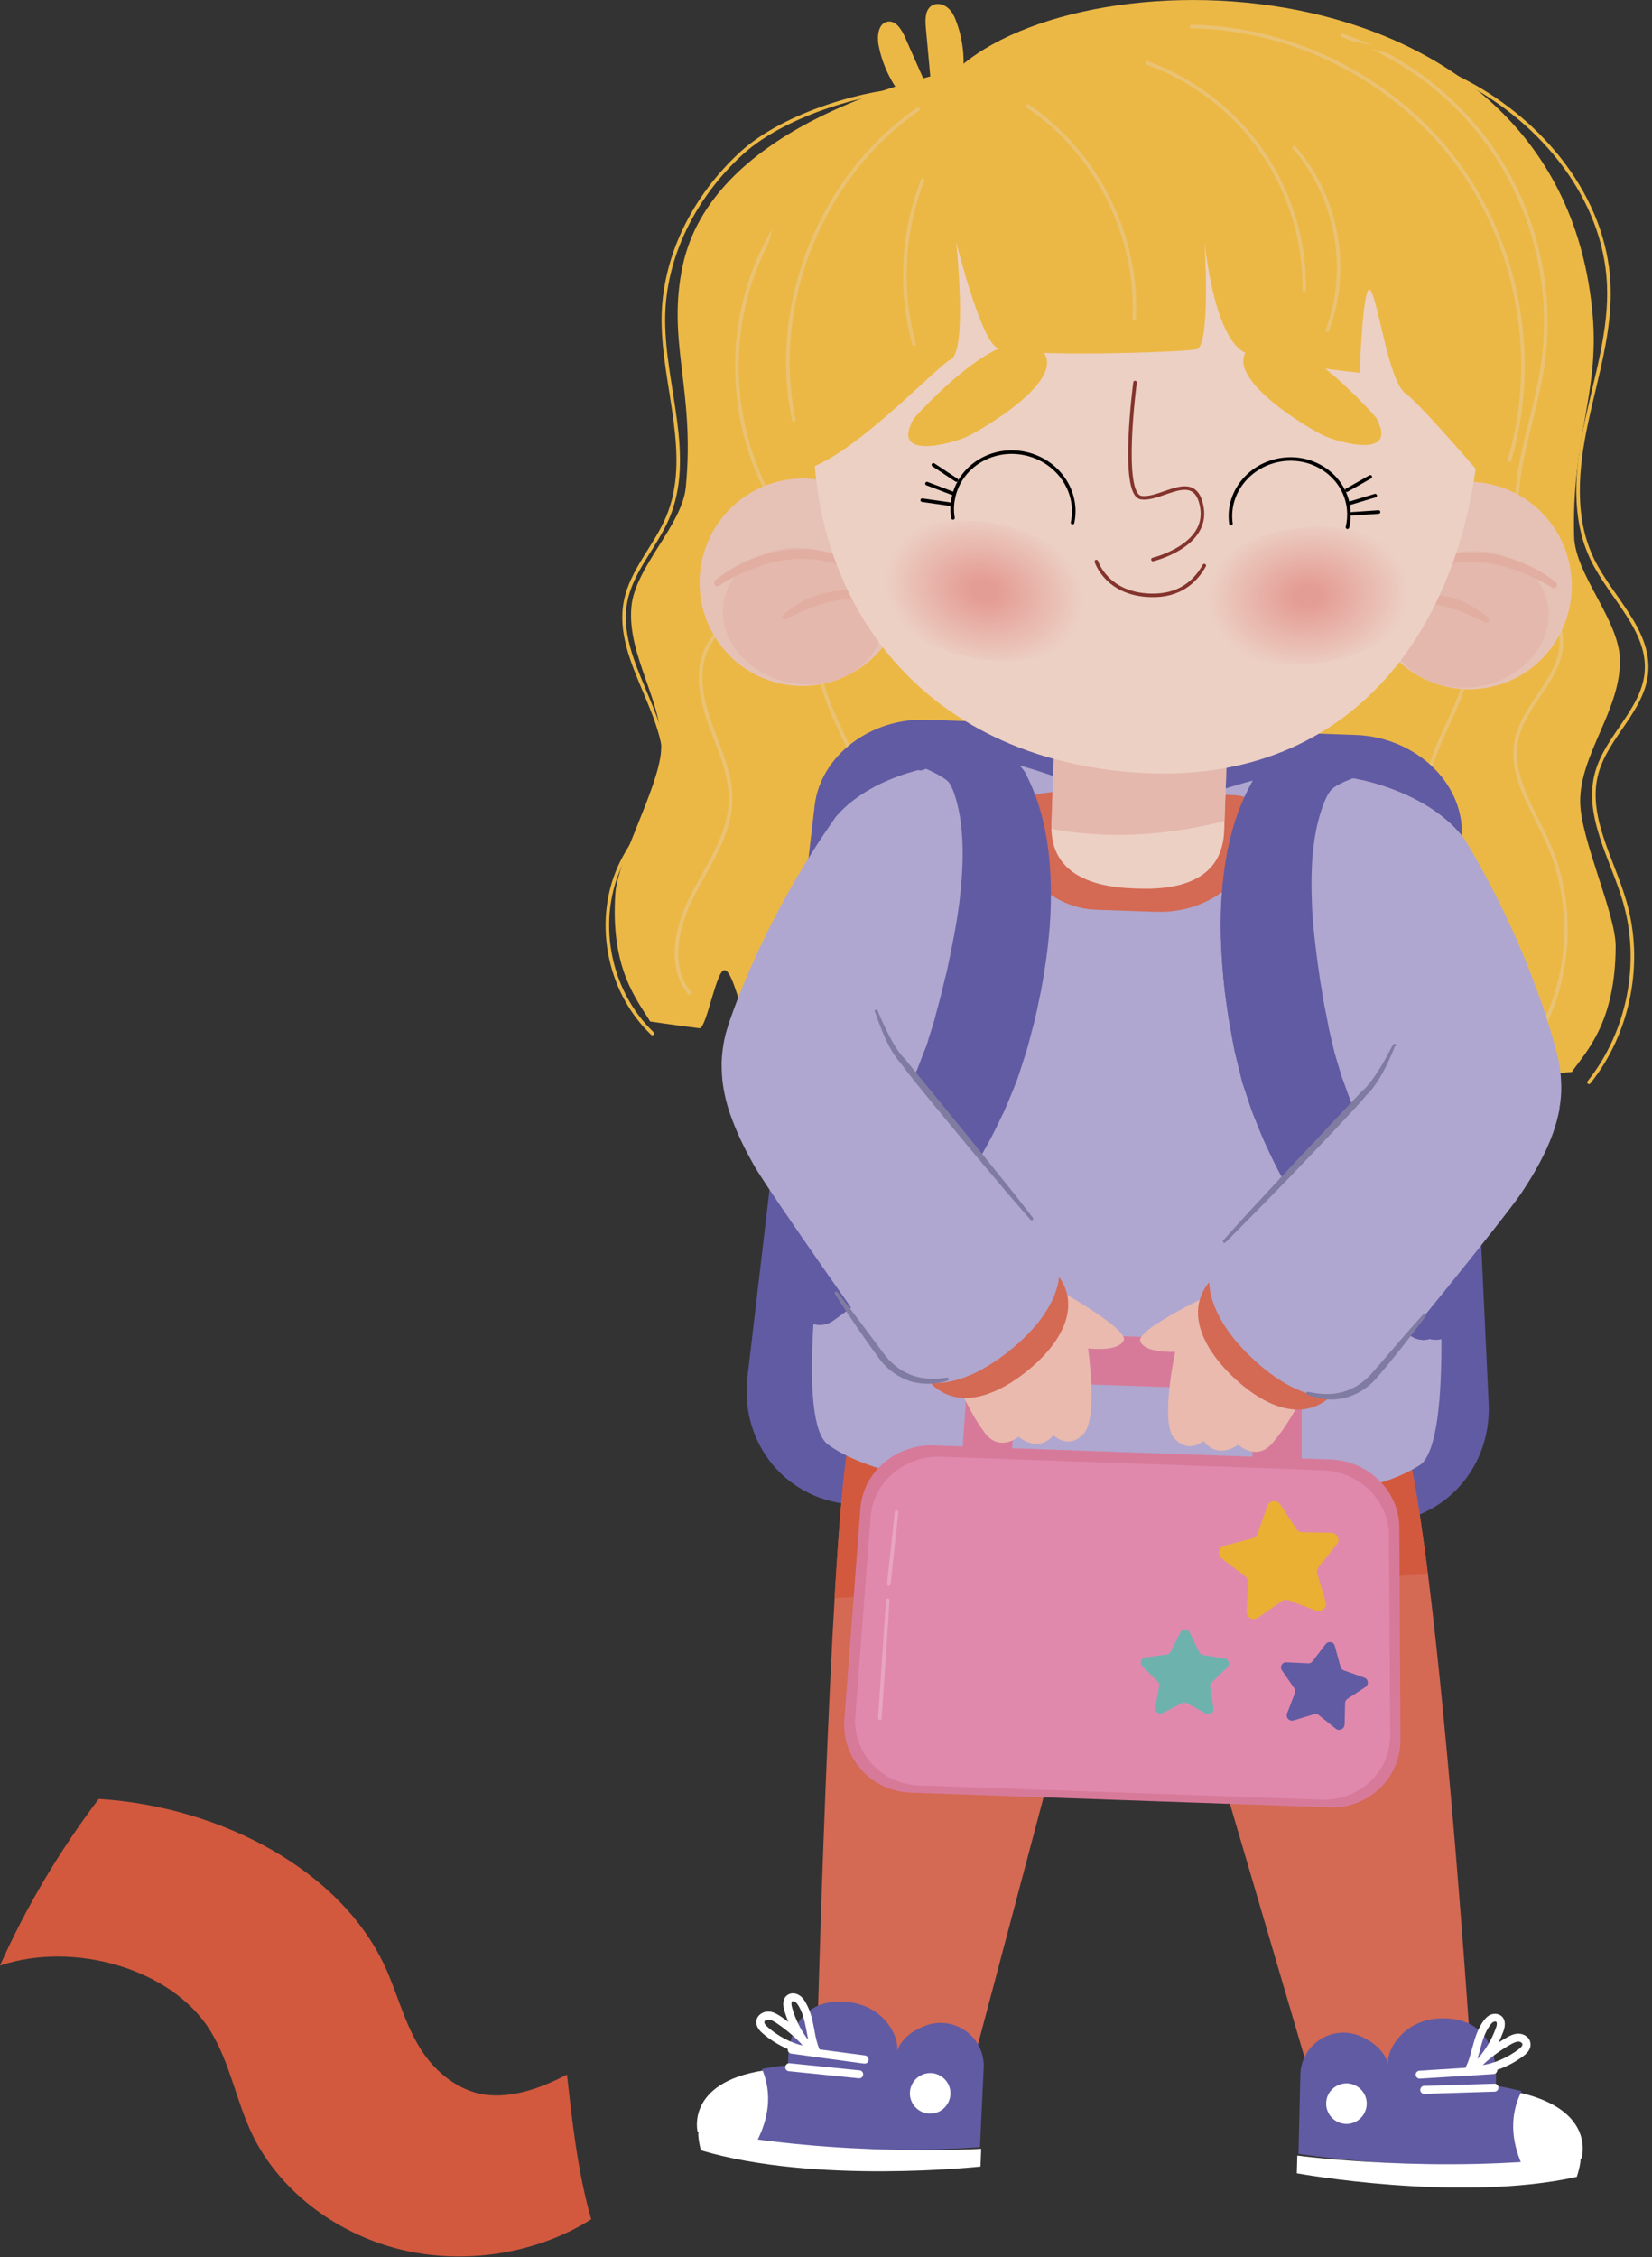 <svg width="213" height="291" viewBox="0 0 213 291" fill="none" xmlns="http://www.w3.org/2000/svg">
<rect x="0" y="0" width="213" height="291" fill="#333333" stroke="none"/>
<path d="M12.728 231.905C7.665 238.616 3.36 245.834 0 253.389C9.558 250.181 22.192 253.811 27.113 261.788C29.668 265.924 30.425 270.778 32.507 275.125C35.914 282.216 43.059 287.829 51.434 289.94C59.761 292.05 69.177 290.573 76.228 286.099C74.477 279.937 73.815 273.774 73.105 267.443C70.124 269.005 66.575 270.356 63.168 270.102C59.241 269.807 56.023 267.064 54.131 263.982C52.238 260.901 51.339 257.44 49.919 254.148C44.289 241.106 28.39 232.876 12.728 231.905Z" fill="#D2593E"/>
<g clip-path="url(#clip0_1290_1068)">
<path d="M208.314 121.987C208.314 117.759 203.807 108.258 203.741 103.421C203.654 97.254 209.033 91.457 208.858 84.985C208.728 79.843 203.066 74.046 202.958 69.143C202.631 56.439 206.224 50.708 205.353 40.662C201.368 -5.535 140.008 -6.538 123.264 9.065C116.209 10.568 91.735 16.975 88.033 34.212C85.921 44.083 89.645 50.141 88.425 62.802C87.968 67.683 81.893 73.087 81.414 78.186C80.804 84.615 85.747 90.782 85.225 96.927C84.811 101.721 79.65 110.895 79.345 115.123C78.67 124.907 82.154 128.895 83.831 131.684C83.831 131.684 86.226 132.054 90.167 132.556C91.103 132.665 92.345 124.929 93.433 125.059C94.762 125.212 95.959 133.231 97.483 133.405C108.523 134.604 124.287 135.846 137.265 135.062C137.33 135.279 137.374 135.388 137.374 135.388C150.787 139.551 174.063 139.507 188.891 138.962C190.416 138.897 192.179 130.987 193.529 130.921C194.64 130.878 195.337 138.679 196.273 138.614C200.236 138.396 202.653 138.2 202.653 138.2C204.547 135.519 208.292 131.793 208.314 121.987Z" fill="#ECB845"/>
<path d="M112.659 16.801C105.212 21.072 99.442 28.154 96.742 36.304C94.064 44.454 94.521 53.606 97.961 61.451C99.616 65.199 101.968 69.23 100.618 73.088C99.028 77.576 93.215 79.254 91.146 83.547C89.665 86.598 90.449 90.259 91.603 93.441C92.757 96.644 94.282 99.825 94.195 103.225C94.086 107.67 91.299 111.505 89.273 115.45C87.249 119.394 86.073 124.558 88.882 128.001" stroke="#EAC274" stroke-width="0.458" stroke-miterlimit="10" stroke-linecap="round" stroke-linejoin="round"/>
<path d="M173.061 4.554C181.618 7.496 189.065 13.532 193.724 21.289C198.384 29.047 200.235 38.439 198.863 47.395C198.188 51.688 196.816 55.85 196.054 60.143C195.292 64.436 195.205 69.012 197.012 72.956C198.536 76.269 201.389 79.21 201.323 82.85C201.258 87.469 196.533 90.76 195.553 95.292C194.552 99.934 197.665 104.292 199.582 108.629C203.044 116.452 202.608 125.887 198.449 133.383" stroke="#EAC274" stroke-width="0.458" stroke-miterlimit="10" stroke-linecap="round" stroke-linejoin="round"/>
<path d="M185.559 76.9C188.39 78.317 189.653 81.803 189.413 84.941C189.174 88.079 187.759 90.999 186.43 93.876C185.102 96.73 183.818 99.759 183.926 102.919C184.013 106.079 185.494 109.042 187.018 111.81C188.543 114.599 190.176 117.41 190.655 120.526C191.134 123.664 190.197 127.238 187.519 128.938" stroke="#EAC274" stroke-width="0.458" stroke-miterlimit="10" stroke-linecap="round" stroke-linejoin="round"/>
<path d="M108.74 75.201C105.495 77.903 104.798 82.741 105.691 86.859C106.584 91 108.761 94.704 110.416 98.605C112.071 102.506 113.225 106.907 111.94 110.917C111.156 113.314 109.632 115.362 108.696 117.672C107.76 119.982 107.564 122.902 109.262 124.733" stroke="#EAC274" stroke-width="0.458" stroke-miterlimit="10" stroke-linecap="round" stroke-linejoin="round"/>
<path d="M119.868 15.646C116.471 13.423 114.011 9.784 113.27 5.774C113.052 4.598 113.27 2.985 114.446 2.789C115.491 2.615 116.232 3.77 116.667 4.75C117.843 7.431 119.04 10.089 120.216 12.769C119.933 9.675 119.65 6.581 119.367 3.508C119.28 2.484 119.28 1.242 120.151 0.719C120.782 0.327 121.653 0.523 122.219 1.024C122.786 1.503 123.112 2.222 123.352 2.92C124.615 6.385 124.527 10.329 123.134 13.75" fill="#ECB845"/>
<path d="M84.114 133.231C78.278 127.675 76.602 118.283 80.194 111.113C81.958 107.605 84.832 104.532 85.573 100.675C87.097 92.787 79.084 85.334 80.673 77.468C81.457 73.523 84.527 70.429 86.095 66.703C89.427 58.792 85.551 49.88 85.529 41.316C85.507 33.144 89.535 25.299 95.61 19.743C101.446 14.426 112.42 11.615 117.319 11.593C122.218 11.593 118.843 16.866 121.13 21.137" stroke="#ECB845" stroke-width="0.458" stroke-miterlimit="10" stroke-linecap="round" stroke-linejoin="round"/>
<path d="M204.873 139.529C210.012 133.101 211.797 124.101 209.467 116.191C207.856 110.656 204.329 105.121 205.896 99.564C207.203 94.922 211.841 91.523 212.276 86.707C212.755 81.238 207.725 77.076 205.33 72.151C202.674 66.725 203.283 60.318 204.546 54.413C205.809 48.507 207.704 42.624 207.421 36.609C206.898 25.517 198.885 15.777 189.065 10.591C179.245 5.404 167.857 4.075 156.752 3.813" stroke="#ECB845" stroke-width="0.458" stroke-miterlimit="10" stroke-linecap="round" stroke-linejoin="round"/>
<path d="M176.893 196.316L110.285 193.963C101.576 193.658 95.348 186.184 96.372 177.532L105.038 103.835C105.8 97.406 112.267 92.525 119.496 92.786L174.824 94.748C182.075 95.009 188.172 100.326 188.477 106.798L191.939 180.91C192.331 189.605 185.624 196.621 176.893 196.316Z" fill="#615BA3"/>
<path opacity="0.3" d="M175.15 193.419L112.244 191.196C104.014 190.913 98.135 183.852 99.115 175.681L107.302 106.101C108.02 100.043 114.117 95.424 120.954 95.663L173.212 97.516C180.049 97.755 185.819 102.789 186.102 108.89L189.369 178.884C189.717 187.099 183.381 193.724 175.15 193.419Z" fill="#615BA3"/>
<path d="M105.453 259.663C105.453 259.663 107.347 190.084 109.786 184.811C117.32 168.511 177.482 169.557 181.554 187.055C185.713 204.967 189.567 263.738 189.567 263.738C189.567 263.738 178.963 268.729 168.62 266.658L153.03 213.662L138.572 216.539L125.899 264.305C125.856 264.348 117.255 268.271 105.453 259.663Z" fill="#D46954"/>
<path d="M184.1 202.942C183.295 196.47 182.424 190.869 181.553 187.078C177.481 169.579 117.34 168.533 109.785 184.833C108.979 186.555 108.239 195.184 107.607 206.014C126.29 204.728 144.82 205.622 162.783 204.031C169.816 203.704 176.915 203.334 184.1 202.942Z" fill="#D2593E"/>
<path d="M175.827 101.438C168.51 95.816 155.424 103.683 148.13 104.118C140.879 103.16 126.16 93.571 118.974 99.978C115.185 103.356 99.051 180.475 106.737 186.206C112.834 190.738 128.098 192.787 143.862 193.353C163.829 194.051 176.632 193.005 183.012 188.908C191.069 183.743 179.833 104.532 175.827 101.438Z" fill="#AFA7CF"/>
<path d="M134.303 102.287C130.666 102.788 130.579 105.665 130.579 105.665C130.362 111.854 135.195 117.062 141.401 117.28L148.957 117.541C156.099 117.803 162.152 112.943 162.413 105.796C162.413 105.796 162.805 102.636 159.016 102.505C154.183 102.353 145.081 100.784 134.303 102.287Z" fill="#D46954"/>
<path d="M177.568 139.377C185.407 140.749 193.246 141.817 201.106 142.667C201.237 141.795 201.324 140.793 201.302 140.052C201.281 139.028 201.193 138.091 201.085 137.35C200.845 135.781 197.601 122.663 188.804 108.128C184.231 102.048 175.108 100.37 174.15 100.283C168.227 99.695 164.831 104.206 164.221 109.893L164.112 110.983C163.916 112.791 164.439 114.295 165.114 115.646C165.876 116.953 166.681 118.217 167.443 119.525C168.989 122.096 170.47 124.689 171.864 127.282C173.235 129.854 174.585 132.425 175.674 134.888C176.218 136.108 176.697 137.306 177.068 138.352C177.155 138.614 177.242 138.854 177.307 139.093C177.547 139.398 177.59 139.115 177.568 139.377Z" fill="#AFA7CF"/>
<path d="M185.843 166.223L183.426 162.496C182.62 161.211 181.815 159.968 181.053 158.661C179.507 156.068 178.004 153.475 176.654 150.838C175.304 148.201 173.998 145.543 172.953 142.841C172.365 141.511 171.951 140.138 171.428 138.809C171.211 138.134 171.015 137.458 170.819 136.783L170.514 135.78C170.427 135.453 170.361 135.105 170.274 134.778L169.795 132.751L169.36 130.507C169.033 129.003 168.837 127.521 168.576 126.018C168.14 123.054 167.77 120.091 167.596 117.214C167.465 114.359 167.444 111.527 167.792 108.933C167.944 107.626 168.184 106.406 168.511 105.251C168.837 104.118 169.425 102.374 170.078 101.742C170.753 101.067 173.105 100.239 173.105 100.239C175.282 101.437 174.019 98.321 169.207 97.428C166.769 96.97 164.265 97.798 163.829 98.125C162.98 98.779 162.065 99.585 161.695 100.37C160.715 102.047 159.932 103.834 159.322 105.665C158.124 109.348 157.624 113.117 157.449 116.8C157.297 120.505 157.515 124.122 157.907 127.674C158.146 129.439 158.364 131.204 158.712 132.926C158.865 133.797 159.017 134.647 159.191 135.519L159.866 138.264C159.975 138.722 160.084 139.18 160.215 139.637L160.65 140.945C160.955 141.816 161.216 142.71 161.543 143.56C162.218 145.238 162.871 146.937 163.655 148.506C165.136 151.731 166.899 154.673 168.75 157.484C170.601 160.295 172.648 162.889 174.76 165.307C175.304 165.917 175.827 166.506 176.393 167.094C176.937 167.683 177.503 168.271 178.069 168.816C179.224 169.949 180.334 170.973 181.662 172.041C183.186 173.261 185.211 172.825 186.191 171.017C186.953 169.6 186.844 167.77 185.995 166.44L185.843 166.223Z" fill="#615BA3"/>
<path d="M185.843 166.223L183.426 162.496C182.62 161.211 181.815 159.968 181.053 158.661C179.507 156.068 178.004 153.475 176.654 150.838C175.304 148.201 173.998 145.543 172.953 142.841C172.365 141.511 171.951 140.138 171.428 138.809C171.211 138.134 171.015 137.458 170.819 136.783L170.514 135.78C170.427 135.453 170.361 135.105 170.274 134.778L169.795 132.751L169.36 130.507C169.033 129.003 168.837 127.521 168.576 126.018C168.14 123.054 167.77 120.091 167.596 117.214C167.465 114.359 167.444 111.527 167.792 108.933C167.944 107.626 168.184 106.406 168.511 105.251C168.837 104.118 169.425 102.374 170.078 101.742C170.753 101.067 173.105 100.239 173.105 100.239C175.282 101.437 174.019 98.321 169.207 97.428C166.769 96.97 164.265 97.798 163.829 98.125C162.98 98.779 162.065 99.585 161.695 100.37C160.715 102.047 159.932 103.834 159.322 105.665C158.124 109.348 157.624 113.117 157.449 116.8C157.297 120.505 157.515 124.122 157.907 127.674C158.146 129.439 158.364 131.204 158.712 132.926C158.865 133.797 159.017 134.647 159.191 135.519L159.866 138.264C159.975 138.722 160.084 139.18 160.215 139.637L160.65 140.945C160.955 141.816 161.216 142.71 161.543 143.56C162.218 145.238 162.871 146.937 163.655 148.506C165.136 151.731 166.899 154.673 168.75 157.484C170.601 160.295 172.648 162.889 174.76 165.307C175.304 165.917 175.827 166.506 176.393 167.094C176.937 167.683 177.503 168.271 178.069 168.816C179.224 169.949 180.334 170.973 181.662 172.041C183.186 173.261 185.211 172.825 186.191 171.017C186.953 169.6 186.844 167.77 185.995 166.44L185.843 166.223Z" fill="#615BA3"/>
<path opacity="0.3" d="M185.843 166.223L183.426 162.496C182.62 161.211 181.815 159.968 181.053 158.661C179.507 156.068 178.004 153.475 176.654 150.838C175.304 148.201 173.998 145.543 172.953 142.841C172.365 141.511 171.951 140.138 171.428 138.809C171.211 138.134 171.015 137.458 170.819 136.783L170.514 135.78C170.427 135.453 170.361 135.105 170.274 134.778L169.795 132.751L169.36 130.507C169.033 129.003 168.837 127.521 168.576 126.018C168.14 123.054 167.77 120.091 167.596 117.214C167.465 114.359 167.444 111.527 167.792 108.933C167.944 107.626 168.184 106.406 168.511 105.251C168.837 104.118 169.425 102.374 170.078 101.742C170.753 101.067 173.105 100.239 173.105 100.239C175.282 101.437 174.019 98.321 169.207 97.428C166.769 96.97 164.265 97.798 163.829 98.125C162.98 98.779 162.065 99.585 161.695 100.37C160.715 102.047 159.932 103.834 159.322 105.665C158.124 109.348 157.624 113.117 157.449 116.8C157.297 120.505 157.515 124.122 157.907 127.674C158.146 129.439 158.364 131.204 158.712 132.926C158.865 133.797 159.017 134.647 159.191 135.519L159.866 138.264C159.975 138.722 160.084 139.18 160.215 139.637L160.65 140.945C160.955 141.816 161.216 142.71 161.543 143.56C162.218 145.238 162.871 146.937 163.655 148.506C165.136 151.731 166.899 154.673 168.75 157.484C170.601 160.295 172.648 162.889 174.76 165.307C175.304 165.917 175.827 166.506 176.393 167.094C176.937 167.683 177.503 168.271 178.069 168.816C179.224 169.949 180.334 170.973 181.662 172.041C183.186 173.261 185.211 172.825 186.191 171.017C186.953 169.6 186.844 167.77 185.995 166.44L185.843 166.223Z" fill="#615BA3"/>
<path d="M187.433 166.288L185.016 162.562C184.21 161.276 183.405 160.034 182.643 158.726C181.097 156.133 179.594 153.54 178.244 150.903C176.894 148.267 175.588 145.608 174.543 142.906C173.955 141.577 173.541 140.204 173.018 138.875C172.801 138.199 172.605 137.524 172.409 136.848L172.104 135.846C172.017 135.519 171.952 135.17 171.864 134.843L171.385 132.817L170.95 130.572C170.623 129.069 170.427 127.587 170.166 126.083C169.731 123.12 169.36 120.156 169.186 117.28C169.056 114.425 169.034 111.592 169.382 108.999C169.535 107.691 169.774 106.471 170.101 105.316C170.427 104.183 171.015 102.44 171.668 101.808C172.3 101.067 174.673 100.239 174.673 100.239C176.851 101.437 175.588 98.321 170.776 97.428C168.337 96.97 165.833 97.798 165.398 98.125C164.548 98.779 163.634 99.585 163.264 100.37C162.284 102.047 161.5 103.834 160.89 105.665C159.693 109.348 159.192 113.117 159.018 116.8C158.865 120.505 159.083 124.122 159.475 127.674C159.714 129.439 159.932 131.204 160.281 132.926C160.433 133.797 160.585 134.647 160.76 135.519L161.435 138.264C161.543 138.722 161.652 139.18 161.783 139.637L162.218 140.945C162.523 141.816 162.785 142.71 163.111 143.56C163.786 145.238 164.439 146.937 165.223 148.506C166.704 151.731 168.468 154.673 170.319 157.484C172.169 160.295 174.216 162.889 176.328 165.307C176.873 165.917 177.395 166.506 177.961 167.094C178.506 167.683 179.072 168.271 179.638 168.816C180.792 169.949 181.902 170.973 183.231 172.041C184.755 173.261 186.78 172.825 187.76 171.017C188.522 169.6 188.413 167.77 187.564 166.44L187.433 166.288Z" fill="#615BA3"/>
<path d="M98.397 266.92C99.747 270.189 99.246 273.392 97.679 276.377C94.282 275.985 92.801 275.506 89.949 274.808C89.927 274.787 88.403 268.511 98.397 266.92Z" fill="white"/>
<path d="M98.244 266.702C100.574 266.332 100.661 266.288 101.619 266.288C101.619 266.288 101.009 257.136 109.479 258.116C113.921 258.618 115.968 262.475 115.663 264.371C115.685 264.262 115.729 264.327 115.663 264.371C116.055 263.412 116.817 262.126 119.256 261.167C123.001 259.707 127.029 262.584 126.833 266.593L126.354 276.792C126.354 276.792 112.985 277.968 97.525 276.16C99.093 273.174 99.616 269.949 98.244 266.702Z" fill="#615BA3"/>
<path d="M126.508 277.009L126.421 279.297C126.421 279.297 105.213 281.629 90.363 277.205C90.363 277.205 89.666 274.46 90.298 274.59C108.24 278.164 126.508 277.009 126.508 277.009Z" fill="white"/>
<path d="M117.319 269.752C117.254 271.191 118.386 272.411 119.823 272.476C121.26 272.542 122.48 271.408 122.545 269.97C122.61 268.532 121.478 267.312 120.041 267.246C118.582 267.203 117.384 268.314 117.319 269.752Z" fill="white"/>
<path d="M101.816 265.983L110.83 266.898C111.113 266.92 111.331 267.182 111.288 267.465C111.266 267.748 111.026 267.944 110.743 267.923H110.721L101.707 267.007C101.424 266.986 101.206 266.724 101.25 266.441C101.293 266.157 101.533 265.94 101.816 265.983Z" fill="white"/>
<path d="M97.525 260.513C97.417 261.319 98.092 261.93 98.331 262.126C99.18 262.867 100.313 263.607 101.575 264.152C101.532 264.436 101.728 264.697 102.011 264.741L104.711 265.111C104.798 265.155 104.863 265.198 104.95 265.198C105.016 265.198 105.081 265.198 105.146 265.176L111.417 266.026C111.439 266.026 111.439 266.026 111.461 266.026C111.722 266.048 111.962 265.852 111.984 265.569C112.027 265.285 111.831 265.024 111.548 264.98L105.669 264.196C105.321 263.411 105.146 262.562 104.994 261.668C104.776 260.535 104.559 259.358 103.927 258.247C103.731 257.876 103.492 257.506 103.1 257.244C102.599 256.896 101.946 256.874 101.51 257.201C101.14 257.462 100.792 258.029 101.118 259.162C101.271 259.663 101.445 260.164 101.641 260.644C101.314 260.404 100.988 260.164 100.661 259.947C100.225 259.663 99.703 259.336 99.093 259.315C98.418 259.293 97.634 259.729 97.525 260.513ZM104.21 262.932C104.145 262.867 104.101 262.823 104.036 262.758C103.187 261.581 102.534 260.252 102.142 258.857C102.011 258.443 102.011 258.094 102.142 258.007C102.163 257.985 102.229 257.964 102.272 257.985C102.359 257.985 102.446 258.029 102.534 258.073C102.729 258.203 102.904 258.487 103.034 258.704C103.579 259.685 103.775 260.709 103.992 261.821C104.058 262.191 104.123 262.562 104.21 262.932ZM98.549 260.666C98.571 260.491 98.832 260.339 99.093 260.361C99.442 260.382 99.812 260.6 100.138 260.818C101.271 261.581 102.316 262.453 103.274 263.433C103.339 263.52 103.404 263.607 103.47 263.695C101.946 263.346 100.334 262.496 99.028 261.363C98.592 260.993 98.527 260.775 98.549 260.666Z" fill="white"/>
<path d="M196.032 269.796C194.464 272.956 194.726 276.203 196.097 279.275C199.516 279.123 201.018 278.752 203.914 278.251C203.914 278.251 205.874 272.106 196.032 269.796Z" fill="white"/>
<path d="M196.184 269.578C193.876 269.033 193.81 269.011 192.83 268.924C192.83 268.924 194.072 259.837 185.58 260.207C181.116 260.403 178.808 264.086 178.96 266.026C178.938 265.917 178.895 265.982 178.96 266.026C178.634 265.045 177.959 263.694 175.607 262.583C171.971 260.861 167.747 263.432 167.659 267.464L167.42 277.662C167.42 277.662 180.659 279.776 196.227 279.057C194.877 275.984 194.594 272.737 196.184 269.578Z" fill="#615BA3"/>
<path d="M170.991 271.081C170.926 272.52 172.058 273.74 173.495 273.805C174.932 273.871 176.151 272.738 176.217 271.299C176.282 269.861 175.15 268.641 173.713 268.575C172.254 268.532 171.035 269.643 170.991 271.081Z" fill="white"/>
<path d="M167.268 277.88L167.203 280.168C167.203 280.168 188.193 284.003 203.305 280.626C203.305 280.626 204.197 277.945 203.544 278.011C185.406 280.321 167.268 277.88 167.268 277.88Z" fill="white"/>
<path d="M192.68 268.619L183.622 268.902C183.339 268.902 183.121 269.142 183.121 269.425C183.121 269.708 183.361 269.926 183.622 269.926H183.644L192.702 269.643C192.985 269.643 193.203 269.403 193.203 269.12C193.203 268.836 192.963 268.597 192.68 268.619Z" fill="white"/>
<path d="M195.837 262.169C195.227 262.147 194.683 262.43 194.226 262.692C193.877 262.888 193.529 263.106 193.202 263.324C193.442 262.866 193.659 262.365 193.834 261.886C194.247 260.774 193.921 260.186 193.594 259.902C193.18 259.554 192.527 259.51 192.005 259.815C191.613 260.055 191.351 260.404 191.112 260.752C190.415 261.82 190.11 262.975 189.805 264.086C189.566 264.98 189.348 265.808 188.934 266.571L183.012 266.941C182.729 266.963 182.511 267.203 182.533 267.486C182.555 267.747 182.772 267.965 183.034 267.965C183.055 267.965 183.055 267.965 183.077 267.965L189.392 267.573C189.457 267.595 189.522 267.617 189.588 267.617C189.675 267.617 189.762 267.595 189.849 267.551L192.571 267.377C192.854 267.355 193.071 267.115 193.05 266.832C194.356 266.396 195.532 265.721 196.425 265.045C196.664 264.871 197.405 264.304 197.339 263.498C197.296 262.67 196.534 262.191 195.837 262.169ZM190.807 264.326C191.09 263.237 191.373 262.212 191.983 261.275C192.135 261.057 192.309 260.796 192.527 260.665C192.614 260.622 192.701 260.6 192.788 260.6C192.854 260.6 192.897 260.622 192.919 260.643C193.028 260.752 193.028 261.079 192.854 261.493C192.353 262.866 191.613 264.13 190.676 265.241C190.611 265.307 190.567 265.35 190.502 265.416C190.611 265.045 190.698 264.697 190.807 264.326ZM195.793 264.195C194.4 265.241 192.745 265.96 191.199 266.222C191.264 266.135 191.33 266.069 191.417 265.982C192.418 265.067 193.529 264.261 194.726 263.585C195.075 263.389 195.445 263.193 195.793 263.193C196.033 263.193 196.294 263.367 196.294 263.542C196.316 263.651 196.229 263.869 195.793 264.195Z" fill="white"/>
<path d="M159.626 206.798L130.993 205.796C128.947 205.731 127.03 204.815 125.615 203.246C124.047 201.481 123.242 199.062 123.416 196.578L124.592 179.843C124.918 175.288 128.642 171.715 132.91 171.845L160.084 172.804C164.351 172.957 167.835 176.792 167.835 181.368V198.147C167.835 200.653 166.855 203.007 165.179 204.641C163.655 206.101 161.695 206.864 159.626 206.798ZM132.692 178.208C131.93 178.187 131.037 179.015 130.95 180.257L129.774 196.992C129.73 197.755 129.948 198.474 130.362 198.954C130.623 199.237 130.906 199.389 131.233 199.389L159.866 200.392C160.193 200.414 160.476 200.283 160.759 200.021C161.216 199.585 161.477 198.866 161.477 198.104V181.324C161.477 180.082 160.65 179.167 159.888 179.145L132.692 178.208Z" fill="#D77A9A"/>
<path d="M171.385 232.991L117.429 231.095C112.312 230.921 108.479 226.65 108.871 221.616L110.94 194.442C111.288 189.779 115.512 186.162 120.368 186.336L171.581 188.145C176.437 188.319 180.4 192.22 180.421 196.905L180.574 224.166C180.639 229.178 176.502 233.165 171.385 232.991Z" fill="#D77A9A"/>
<path d="M170.384 231.989L118.518 230.159C113.597 229.984 109.917 225.931 110.287 221.181L112.269 195.467C112.617 191.043 116.667 187.622 121.327 187.796L170.558 189.54C175.218 189.714 179.028 193.397 179.072 197.842L179.246 223.643C179.268 228.372 175.305 232.163 170.384 231.989Z" fill="#E189AD"/>
<path d="M169.687 207.648L166.138 206.297C165.855 206.188 165.55 206.232 165.289 206.406L162.175 208.564C161.544 208.999 160.695 208.52 160.738 207.757L160.912 203.966C160.934 203.661 160.782 203.377 160.542 203.203L157.515 200.893C156.906 200.435 157.102 199.477 157.82 199.281L161.522 198.3C161.805 198.213 162.045 197.995 162.153 197.712L163.416 194.116C163.656 193.397 164.636 193.288 165.049 193.92L167.14 197.101C167.314 197.363 167.575 197.515 167.88 197.515L171.669 197.603C172.431 197.624 172.845 198.496 172.365 199.084L169.992 202.048C169.796 202.288 169.753 202.593 169.84 202.876L170.928 206.515C171.103 207.256 170.406 207.91 169.687 207.648Z" fill="#E9B034"/>
<path d="M172.234 222.858L170.057 221.115C169.882 220.984 169.665 220.94 169.447 220.984L166.769 221.79C166.224 221.943 165.745 221.42 165.941 220.897L166.943 218.282C167.03 218.064 166.986 217.846 166.878 217.65L165.288 215.34C164.961 214.882 165.31 214.25 165.876 214.294L168.663 214.425C168.881 214.447 169.099 214.338 169.229 214.163L170.928 211.941C171.276 211.505 171.973 211.635 172.103 212.18L172.844 214.882C172.909 215.1 173.061 215.275 173.279 215.34L175.914 216.277C176.436 216.451 176.524 217.17 176.066 217.476L173.736 219.001C173.562 219.132 173.432 219.328 173.432 219.546L173.366 222.335C173.323 222.902 172.67 223.207 172.234 222.858Z" fill="#615BA3"/>
<path d="M155.49 220.897L153.029 219.568C152.833 219.459 152.594 219.459 152.398 219.568L149.915 220.832C149.415 221.093 148.848 220.658 148.957 220.113L149.458 217.367C149.502 217.149 149.436 216.931 149.262 216.779L147.281 214.796C146.889 214.403 147.107 213.728 147.673 213.663L150.438 213.292C150.656 213.27 150.852 213.118 150.939 212.922L152.202 210.437C152.463 209.936 153.16 209.958 153.399 210.459L154.619 212.987C154.706 213.183 154.902 213.336 155.119 213.357L157.885 213.793C158.429 213.88 158.647 214.556 158.255 214.948L156.23 216.888C156.077 217.04 155.99 217.258 156.034 217.476L156.469 220.243C156.557 220.745 155.969 221.159 155.49 220.897Z" fill="#6EB2AE"/>
<g opacity="0.24">
<path d="M113.443 221.507C113.792 216.451 114.118 211.374 114.467 206.318" stroke="white" stroke-width="0.458" stroke-linecap="round" stroke-linejoin="round"/>
</g>
<g opacity="0.24">
<path d="M114.598 204.205C114.924 201.11 115.273 198.038 115.599 194.943" stroke="white" stroke-width="0.458" stroke-linecap="round" stroke-linejoin="round"/>
</g>
<path d="M157.057 166.419C157.057 166.419 146.388 171.322 147.019 172.913C147.651 174.503 151.526 174.264 151.526 174.264C151.526 174.264 149.589 183.198 151.33 185.312C153.203 187.556 155.184 185.748 155.184 185.748C155.184 185.748 156.643 188.21 159.67 186.249C159.67 186.249 161.978 188.428 164.047 186.053C168.532 180.845 170.971 172.368 170.971 172.368L157.057 166.419Z" fill="#EABAAF"/>
<path d="M174.215 144.149C174.149 144.127 172.603 147.918 170.992 149.248C170.753 149.618 157.514 163.543 156.578 164.567C156.556 164.61 156.534 164.61 156.534 164.61L156.36 164.785C152.68 168.555 154.857 173.436 158.646 177.184C162.544 181.019 167.726 183.656 171.711 179.908C172.799 178.884 186.038 162.584 187.802 159.947C188.673 158.596 189.566 157.201 190.458 155.284C190.894 154.303 191.373 153.192 191.765 151.514C191.83 151.274 191.874 150.991 191.917 150.708" fill="#D46954"/>
<path d="M179.724 134.757C179.637 134.735 177.786 139.289 175.848 140.924C175.565 141.381 159.583 158.182 158.451 159.381C158.407 159.425 158.386 159.446 158.386 159.446L158.19 159.664C153.748 164.197 156.361 170.102 160.955 174.613C165.658 179.255 171.907 182.414 176.719 177.903C178.026 176.683 194.008 157.006 196.142 153.824C197.209 152.212 198.276 150.512 199.365 148.202C199.887 147.025 200.475 145.674 200.932 143.648C200.998 143.364 201.063 143.038 201.107 142.689" fill="#AFA7CF"/>
<path d="M116.818 137.24C108.892 138.068 100.988 138.57 93.106 138.853C93.041 137.959 93.019 136.979 93.084 136.216C93.171 135.192 93.324 134.277 93.498 133.536C93.847 131.989 98.005 119.132 107.804 105.251C112.79 99.498 122.022 98.474 122.98 98.452C128.925 98.278 131.995 103.006 132.213 108.737L132.256 109.849C132.321 111.679 131.69 113.139 130.928 114.425C130.079 115.667 129.186 116.887 128.337 118.129C126.617 120.592 124.962 123.076 123.394 125.56C121.848 128.044 120.324 130.507 119.061 132.86C118.43 134.037 117.863 135.192 117.428 136.216C117.319 136.478 117.232 136.717 117.145 136.935C116.818 137.262 116.796 136.957 116.818 137.24Z" fill="#AFA7CF"/>
<path d="M103.71 164.174L106.367 160.622C107.259 159.402 108.152 158.204 109.001 156.961C110.721 154.477 112.398 152.015 113.922 149.465C115.446 146.916 116.927 144.366 118.19 141.751C118.887 140.466 119.387 139.114 119.997 137.829C120.258 137.175 120.498 136.5 120.759 135.846L121.151 134.865C121.26 134.538 121.369 134.211 121.456 133.863L122.087 131.88L122.675 129.657C123.089 128.175 123.394 126.715 123.786 125.233C124.417 122.292 125.005 119.372 125.375 116.517C125.724 113.662 125.92 110.851 125.767 108.236C125.702 106.929 125.55 105.687 125.31 104.51C125.071 103.355 124.592 101.59 124.004 100.893C123.394 100.174 121.086 99.171 121.086 99.171C118.843 100.217 120.302 97.21 125.158 96.643C127.618 96.36 130.057 97.341 130.471 97.711C131.254 98.409 132.125 99.28 132.43 100.108C133.301 101.852 133.954 103.704 134.412 105.556C135.348 109.304 135.566 113.096 135.479 116.8C135.37 120.505 134.891 124.1 134.237 127.631C133.867 129.374 133.541 131.139 133.062 132.817C132.844 133.667 132.626 134.517 132.387 135.366L131.516 138.069C131.363 138.526 131.233 138.962 131.058 139.42L130.536 140.705C130.187 141.555 129.839 142.427 129.469 143.255C128.685 144.867 127.923 146.524 127.03 148.049C125.332 151.165 123.372 153.976 121.325 156.656C119.279 159.337 117.079 161.756 114.771 164.044C114.205 164.61 113.617 165.177 113.029 165.7C112.442 166.245 111.854 166.789 111.244 167.291C110.025 168.337 108.827 169.295 107.433 170.254C105.822 171.365 103.841 170.777 102.992 168.925C102.317 167.443 102.578 165.634 103.514 164.392L103.71 164.174Z" fill="#615BA3"/>
<path opacity="0.3" d="M103.71 164.174L106.367 160.622C107.259 159.402 108.152 158.204 109.001 156.961C110.721 154.477 112.398 152.015 113.922 149.465C115.446 146.916 116.927 144.366 118.19 141.751C118.887 140.466 119.387 139.114 119.997 137.829C120.258 137.175 120.498 136.5 120.759 135.846L121.151 134.865C121.26 134.538 121.369 134.211 121.456 133.863L122.087 131.88L122.675 129.657C123.089 128.175 123.394 126.715 123.786 125.233C124.417 122.292 125.005 119.372 125.375 116.517C125.724 113.662 125.92 110.851 125.767 108.236C125.702 106.929 125.55 105.687 125.31 104.51C125.071 103.355 124.592 101.59 124.004 100.893C123.394 100.174 121.086 99.171 121.086 99.171C118.843 100.217 120.302 97.21 125.158 96.643C127.618 96.36 130.057 97.341 130.471 97.711C131.254 98.409 132.125 99.28 132.43 100.108C133.301 101.852 133.954 103.704 134.412 105.556C135.348 109.304 135.566 113.096 135.479 116.8C135.37 120.505 134.891 124.1 134.237 127.631C133.867 129.374 133.541 131.139 133.062 132.817C132.844 133.667 132.626 134.517 132.387 135.366L131.516 138.069C131.363 138.526 131.233 138.962 131.058 139.42L130.536 140.705C130.187 141.555 129.839 142.427 129.469 143.255C128.685 144.867 127.923 146.524 127.03 148.049C125.332 151.165 123.372 153.976 121.325 156.656C119.279 159.337 117.079 161.756 114.771 164.044C114.205 164.61 113.617 165.177 113.029 165.7C112.442 166.245 111.854 166.789 111.244 167.291C110.025 168.337 108.827 169.295 107.433 170.254C105.822 171.365 103.841 170.777 102.992 168.925C102.317 167.443 102.578 165.634 103.514 164.392L103.71 164.174Z" fill="#615BA3"/>
<path d="M102.013 164.109L104.669 160.557C105.562 159.337 106.455 158.138 107.304 156.896C109.024 154.412 110.701 151.949 112.225 149.4C113.749 146.85 115.23 144.301 116.493 141.686C117.189 140.4 117.69 139.049 118.3 137.763C118.561 137.11 118.801 136.434 119.062 135.78L119.454 134.8C119.563 134.473 119.672 134.146 119.759 133.797L120.39 131.814L120.978 129.592C121.392 128.11 121.697 126.65 122.089 125.168C122.72 122.226 123.308 119.306 123.678 116.452C124.027 113.597 124.222 110.786 124.07 108.171C124.005 106.863 123.852 105.621 123.613 104.445C123.373 103.29 122.894 101.525 122.306 100.827C121.697 100.108 119.389 99.106 119.389 99.106C117.146 100.152 118.605 97.145 123.46 96.578C125.921 96.295 128.36 97.275 128.773 97.646C129.557 98.343 130.428 99.215 130.733 100.043C131.604 101.786 132.257 103.638 132.714 105.491C133.651 109.239 133.868 113.03 133.781 116.735C133.672 120.439 133.193 124.035 132.54 127.565C132.17 129.308 131.843 131.073 131.364 132.751C131.147 133.601 130.929 134.451 130.689 135.301L129.818 138.003C129.666 138.461 129.535 138.897 129.361 139.354L128.839 140.64C128.49 141.49 128.142 142.361 127.772 143.189C126.988 144.802 126.226 146.458 125.333 147.983C123.635 151.1 121.675 153.911 119.628 156.591C117.581 159.271 115.382 161.69 113.074 163.978C112.508 164.545 111.92 165.111 111.332 165.634C110.744 166.179 110.156 166.724 109.547 167.225C108.327 168.271 107.13 169.23 105.736 170.189C104.125 171.3 102.143 170.712 101.294 168.859C100.619 167.378 100.881 165.569 101.817 164.327L102.013 164.109Z" fill="#615BA3"/>
<path d="M135.327 165.635C135.327 165.635 145.626 171.279 144.886 172.804C144.146 174.329 140.292 173.828 140.292 173.828C140.292 173.828 141.598 182.872 139.704 184.855C137.679 186.968 135.828 185.007 135.828 185.007C135.828 185.007 134.195 187.382 131.321 185.225C131.321 185.225 128.86 187.252 126.966 184.702C122.851 179.189 121.021 170.56 121.021 170.56L135.327 165.635Z" fill="#EABAAF"/>
<path d="M119.78 142.23C119.846 142.23 121.13 146.088 122.633 147.548C122.851 147.94 135.066 162.758 135.937 163.826C135.959 163.869 135.98 163.891 135.98 163.891L136.133 164.087C139.551 168.097 137.026 172.825 132.976 176.29C128.817 179.842 123.46 182.108 119.759 178.077C118.757 176.987 106.672 159.772 105.105 157.027C104.321 155.632 103.537 154.172 102.775 152.189C102.405 151.187 102.013 150.032 101.73 148.332C101.686 148.092 101.664 147.809 101.643 147.526" fill="#D46954"/>
<path d="M114.945 132.469C115.032 132.469 116.556 137.132 118.385 138.897C118.647 139.377 133.388 157.245 134.433 158.553C134.476 158.596 134.476 158.618 134.476 158.618L134.672 158.836C138.788 163.674 135.761 169.361 130.862 173.545C125.854 177.838 119.387 180.562 114.923 175.702C113.726 174.395 99.159 153.628 97.264 150.316C96.306 148.616 95.37 146.873 94.456 144.476C93.998 143.277 93.519 141.883 93.214 139.834C93.171 139.551 93.127 139.202 93.106 138.854" fill="#AFA7CF"/>
<path d="M146.737 114.556L146.127 114.534C140.139 114.316 135.37 112.246 135.566 106.275L136.198 88.21C136.416 82.218 141.424 77.533 147.412 77.751L148.021 77.772C154.009 77.99 158.691 83.002 158.473 88.995L157.841 107.06C157.645 113.052 152.724 114.774 146.737 114.556Z" fill="#ECD0C4"/>
<path opacity="0.69" d="M157.885 105.84L158.32 93.767C158.538 87.775 153.857 82.763 147.869 82.545L147.259 82.523C141.271 82.305 136.263 86.99 136.045 92.983L135.566 106.842C140.291 107.757 148.13 108.346 157.885 105.84Z" fill="#E2AEA2"/>
<path d="M116.493 77.707C115.012 84.942 108.001 89.627 100.815 88.167C93.63 86.707 88.992 79.647 90.473 72.412C91.953 65.177 98.965 60.492 106.15 61.952C113.336 63.412 117.952 70.472 116.493 77.707Z" fill="#E6C2B6"/>
<path opacity="0.5" d="M113.683 81.499C112.725 86.227 107.391 89.126 101.773 87.992C96.155 86.838 92.388 82.087 93.368 77.358C94.326 72.63 99.661 69.731 105.278 70.865C110.874 72.019 114.641 76.77 113.683 81.499Z" fill="#E2AEA2"/>
<path d="M92.236 74.809C93.063 74.112 93.912 73.545 94.827 73.044C95.741 72.521 96.699 72.107 97.679 71.758C99.66 71.061 101.773 70.734 103.885 70.821C104.952 70.821 105.997 71.039 107.02 71.236L108.523 71.715C109.045 71.846 109.481 72.151 109.96 72.347C110.939 72.761 111.767 73.393 112.638 73.981C113.095 74.243 113.444 74.657 113.835 74.984L114.989 76.029C115.164 76.182 115.185 76.465 115.033 76.64C114.881 76.814 114.619 76.836 114.445 76.683L114.402 76.64L113.248 75.703C112.856 75.398 112.507 75.027 112.072 74.809C111.223 74.308 110.417 73.72 109.502 73.371C107.739 72.521 105.801 72.107 103.841 72.042C101.903 71.976 99.944 72.325 98.071 72.935C96.22 73.567 94.391 74.417 92.758 75.485L92.736 75.507C92.54 75.637 92.279 75.572 92.148 75.376C92.04 75.18 92.083 74.94 92.236 74.809Z" fill="#E2AEA2"/>
<path d="M100.968 79.298C102.165 78.165 103.624 77.359 105.17 76.792C106.716 76.247 108.393 76.008 110.047 76.073C110.875 76.073 111.702 76.247 112.508 76.422C113.292 76.683 114.097 76.923 114.816 77.315C115.578 77.642 116.231 78.143 116.885 78.601C117.538 79.08 118.104 79.69 118.692 80.235C118.822 80.366 118.844 80.562 118.714 80.715C118.605 80.845 118.409 80.867 118.278 80.758L118.235 80.715C117.603 80.257 117.037 79.734 116.384 79.342C115.709 78.971 115.099 78.514 114.38 78.252C113.009 77.598 111.506 77.315 110.026 77.272C108.523 77.228 107.043 77.511 105.605 77.969C104.168 78.448 102.753 79.058 101.425 79.799L101.403 79.821C101.251 79.908 101.033 79.843 100.946 79.69C100.815 79.56 100.859 79.407 100.968 79.298Z" fill="#E2AEA2"/>
<path d="M176.393 78.296C177.961 85.509 185.037 90.107 192.201 88.559C199.365 87.012 203.916 79.886 202.348 72.674C200.78 65.461 193.704 60.863 186.54 62.41C179.376 63.957 174.825 71.061 176.393 78.296Z" fill="#E6C2B6"/>
<path opacity="0.5" d="M179.246 82.044C180.27 86.751 185.626 89.605 191.222 88.385C196.818 87.165 200.52 82.371 199.496 77.642C198.473 72.935 193.116 70.08 187.52 71.301C181.924 72.521 178.223 77.315 179.246 82.044Z" fill="#E2AEA2"/>
<path d="M200.607 75.071C199.78 74.395 198.909 73.829 197.994 73.349C197.08 72.848 196.1 72.456 195.12 72.107C193.139 71.432 191.005 71.126 188.893 71.236C187.826 71.236 186.802 71.475 185.757 71.693L184.255 72.194C183.732 72.325 183.297 72.63 182.818 72.848C181.838 73.262 181.011 73.916 180.161 74.504C179.704 74.787 179.377 75.18 178.986 75.528L177.831 76.574C177.657 76.727 177.636 77.01 177.81 77.184C177.962 77.359 178.223 77.381 178.398 77.228L178.441 77.184L179.595 76.226C179.987 75.921 180.336 75.55 180.771 75.31C181.62 74.809 182.404 74.199 183.319 73.85C185.082 72.979 187.02 72.543 188.958 72.456C190.896 72.369 192.856 72.695 194.728 73.262C196.579 73.872 198.43 74.7 200.085 75.725L200.106 75.746C200.302 75.877 200.586 75.812 200.694 75.615C200.803 75.441 200.76 75.201 200.607 75.071Z" fill="#E2AEA2"/>
<path d="M191.919 79.669C190.699 78.557 189.24 77.773 187.694 77.228C186.148 76.705 184.472 76.487 182.817 76.574C181.99 76.574 181.162 76.77 180.356 76.945C179.573 77.206 178.789 77.468 178.07 77.882C177.308 78.209 176.677 78.732 176.002 79.211C175.348 79.712 174.804 80.301 174.216 80.867C174.085 80.998 174.085 81.194 174.194 81.347C174.303 81.477 174.499 81.477 174.63 81.39L174.673 81.347C175.305 80.889 175.871 80.344 176.502 79.93C177.156 79.538 177.787 79.102 178.484 78.819C179.856 78.165 181.336 77.838 182.817 77.795C184.319 77.729 185.8 77.991 187.259 78.448C188.696 78.906 190.111 79.516 191.461 80.235L191.483 80.257C191.657 80.344 191.853 80.279 191.94 80.126C192.071 79.93 192.027 79.778 191.919 79.669Z" fill="#E2AEA2"/>
<path d="M190.241 60.601C186.866 84.266 171.232 103.421 141.989 99.106C114.598 95.075 102.056 72.151 105.431 48.485C108.806 24.798 130.536 8.324 153.965 11.68C177.373 15.036 193.616 36.936 190.241 60.601Z" fill="#ECD0C4"/>
<path d="M100.641 60.165C100.641 60.165 92.824 33.253 104.168 21.573C115.491 9.915 143.057 2.397 158.712 7.692C174.368 12.966 191.592 14.731 193.638 28.808C195.685 42.907 191.657 62.061 191.657 62.061C191.657 62.061 183.339 52.255 181.205 50.708C179.071 49.161 177.787 39.333 176.763 37.502C175.74 35.672 175.304 48.049 175.304 48.049C175.304 48.049 165.158 47.047 160.825 45.587C156.513 44.127 155.316 31.205 155.316 31.205C155.316 31.205 156.121 44.606 154.292 45.02C152.463 45.434 130.602 46.132 128.446 44.759C126.312 43.386 123.286 31.205 123.286 31.205C123.286 31.205 124.788 45.282 122.567 46.35C120.368 47.417 105.431 63.935 100.641 60.165Z" fill="#ECB845"/>
<path d="M153.639 3.421C167.008 3.639 180.094 10.416 187.998 21.203C195.902 31.989 198.428 46.524 194.618 59.337" stroke="#EAC274" stroke-width="0.458" stroke-miterlimit="10" stroke-linecap="round" stroke-linejoin="round"/>
<path d="M118.344 14.099C105.824 22.75 99.248 39.224 102.34 54.129" stroke="#EAC274" stroke-width="0.458" stroke-miterlimit="10" stroke-linecap="round" stroke-linejoin="round"/>
<path d="M147.957 8.128C153.901 10.285 159.127 14.317 162.72 19.525C166.313 24.733 168.251 31.052 168.163 37.372" stroke="#EAC274" stroke-width="0.458" stroke-miterlimit="10" stroke-linecap="round" stroke-linejoin="round"/>
<path d="M166.857 19.023C172.41 25.299 174.13 34.713 171.147 42.558" stroke="#EAC274" stroke-width="0.458" stroke-miterlimit="10" stroke-linecap="round" stroke-linejoin="round"/>
<path d="M132.52 13.685C141.382 19.634 146.782 30.42 146.237 41.098" stroke="#EAC274" stroke-width="0.458" stroke-miterlimit="10" stroke-linecap="round" stroke-linejoin="round"/>
<path d="M118.953 23.251C116.34 29.941 115.97 37.481 117.864 44.388" stroke="#EAC274" stroke-width="0.458" stroke-miterlimit="10" stroke-linecap="round" stroke-linejoin="round"/>
<path opacity="0.4" d="M140.705 78.971C139.747 83.722 132.758 86.315 125.137 84.746C117.494 83.199 112.094 78.078 113.074 73.327C114.032 68.577 121.021 65.984 128.642 67.553C136.263 69.1 141.663 74.221 140.705 78.971Z" fill="url(#paint0_radial_1290_1068)"/>
<path opacity="0.4" d="M182.665 75.355C183.144 80.17 177.265 84.725 169.513 85.509C161.761 86.294 155.077 83.025 154.598 78.187C154.119 73.371 159.998 68.817 167.749 68.033C175.501 67.248 182.186 70.539 182.665 75.355Z" fill="url(#paint1_radial_1290_1068)"/>
<path d="M141.359 72.391C141.359 72.391 142.666 76.575 148.305 76.749C152.138 76.88 154.163 74.897 155.273 72.914" stroke="#84332D" stroke-width="0.458" stroke-linecap="round" stroke-linejoin="round"/>
<path d="M117.82 53.955C117.82 53.955 129.056 41.141 133.89 44.781C138.723 48.42 126.399 55.524 124.505 56.373C122.611 57.18 114.728 59.402 117.82 53.955Z" fill="#ECB845"/>
<path d="M177.416 53.824C177.416 53.824 166.29 40.924 161.434 44.52C156.578 48.115 168.837 55.328 170.732 56.178C172.582 57.028 180.465 59.294 177.416 53.824Z" fill="#ECB845"/>
<path d="M146.345 49.313C146.345 49.313 144.429 63.739 147.129 64.153C149.851 64.546 154.118 60.405 154.968 65.417C155.817 70.407 148.653 72.129 148.653 72.129" stroke="#84332D" stroke-width="0.458" stroke-linecap="round" stroke-linejoin="round"/>
<path d="M173.736 67.967C173.932 67.139 173.976 66.267 173.867 65.396C173.322 61.43 169.468 58.662 165.288 59.251C161.107 59.839 158.146 63.522 158.712 67.51" stroke="black" stroke-width="0.458" stroke-linecap="round" stroke-linejoin="round"/>
<path d="M174.281 66.246L177.743 66.006" stroke="black" stroke-width="0.458" stroke-linecap="round" stroke-linejoin="round"/>
<path d="M173.977 64.895L177.308 63.893" stroke="black" stroke-width="0.458" stroke-linecap="round" stroke-linejoin="round"/>
<path d="M173.648 63.195L176.675 61.474" stroke="black" stroke-width="0.458" stroke-linecap="round" stroke-linejoin="round"/>
<path d="M122.873 66.768C122.721 65.918 122.743 65.025 122.939 64.131C123.788 60.1 127.925 57.572 132.149 58.466C136.395 59.359 139.139 63.347 138.29 67.378" stroke="black" stroke-width="0.458" stroke-linecap="round" stroke-linejoin="round"/>
<path d="M122.438 64.982L118.91 64.481" stroke="black" stroke-width="0.458" stroke-linecap="round" stroke-linejoin="round"/>
<path d="M122.851 63.609L119.52 62.345" stroke="black" stroke-width="0.458" stroke-linecap="round" stroke-linejoin="round"/>
<path d="M123.309 61.887L120.348 59.926" stroke="black" stroke-width="0.458" stroke-linecap="round" stroke-linejoin="round"/>
<path d="M168.684 179.428C170.252 179.777 171.863 179.864 173.322 179.384C174.802 178.949 176.087 177.99 177.089 176.791C179.223 174.351 181.313 171.845 183.512 169.426C183.599 169.339 183.73 169.339 183.795 169.404C183.882 169.469 183.882 169.6 183.817 169.687C181.879 172.302 179.854 174.874 177.742 177.358C176.697 178.687 175.216 179.711 173.54 180.169C171.863 180.626 170.099 180.409 168.553 179.798C168.444 179.755 168.401 179.646 168.444 179.537C168.488 179.45 168.575 179.406 168.684 179.428Z" fill="#807BA1"/>
<path d="M179.68 134.974C179.723 135.017 179.832 134.974 179.854 134.93C179.854 134.93 179.832 134.952 179.832 134.974L179.789 135.061L179.701 135.279L179.527 135.693L179.157 136.543C178.896 137.109 178.635 137.654 178.33 138.199C178.025 138.744 177.72 139.267 177.35 139.79C176.98 140.313 176.61 140.814 176.109 141.25L176.196 141.163C175.978 141.424 175.804 141.642 175.63 141.838L175.085 142.448L173.975 143.647L171.732 146.044L167.203 150.794C165.701 152.385 164.155 153.932 162.631 155.501C161.106 157.07 159.539 158.617 158.014 160.165C157.927 160.252 157.797 160.252 157.731 160.165C157.644 160.077 157.644 159.968 157.731 159.881C159.212 158.247 160.649 156.613 162.152 155.022L166.615 150.206L175.564 140.705L175.651 140.618C176.087 140.269 176.457 139.812 176.827 139.332C177.176 138.853 177.502 138.352 177.829 137.85C178.156 137.349 178.46 136.804 178.743 136.281L179.179 135.475L179.397 135.061L179.506 134.865L179.571 134.756L179.614 134.691C179.658 134.603 179.789 134.538 179.854 134.56C179.963 134.582 180.05 134.691 180.028 134.8C179.897 134.909 179.789 134.974 179.68 134.974Z" fill="#807BA1"/>
<path d="M122.066 177.597C120.498 177.837 118.865 177.815 117.428 177.227C115.991 176.682 114.771 175.658 113.857 174.372C111.897 171.779 109.981 169.142 107.978 166.571C107.913 166.484 107.782 166.462 107.695 166.527C107.608 166.593 107.586 166.723 107.651 166.811C109.415 169.556 111.244 172.258 113.182 174.895C114.118 176.29 115.555 177.423 117.167 177.989C118.8 178.556 120.585 178.469 122.175 177.989C122.284 177.946 122.349 177.837 122.305 177.728C122.284 177.641 122.175 177.575 122.066 177.597Z" fill="#807BA1"/>
<path d="M112.987 130.55C112.943 130.594 112.834 130.55 112.813 130.485C112.813 130.485 112.813 130.507 112.834 130.529L112.878 130.638L112.965 130.856L113.117 131.291L113.444 132.163C113.662 132.73 113.901 133.318 114.141 133.863C114.402 134.429 114.685 134.974 115.012 135.519C115.338 136.064 115.687 136.587 116.144 137.066L116.079 136.979C116.275 137.262 116.449 137.48 116.601 137.698L117.102 138.352L118.125 139.637L120.194 142.187L124.375 147.243C125.768 148.942 127.184 150.598 128.599 152.276C129.992 153.954 131.451 155.61 132.867 157.245C132.932 157.332 133.063 157.332 133.15 157.266C133.237 157.201 133.237 157.07 133.171 156.983C131.821 155.24 130.493 153.518 129.1 151.819L124.984 146.698L116.732 136.587L116.667 136.499C116.253 136.107 115.904 135.628 115.578 135.148C115.251 134.647 114.968 134.124 114.685 133.579C114.402 133.056 114.141 132.512 113.879 131.945L113.509 131.117L113.335 130.703L113.248 130.485L113.204 130.376L113.183 130.311C113.139 130.224 113.008 130.158 112.943 130.158C112.834 130.18 112.747 130.267 112.769 130.376C112.769 130.463 112.878 130.55 112.987 130.55Z" fill="#807BA1"/>
</g>
<defs>
<radialGradient id="paint0_radial_1290_1068" cx="0" cy="0" r="1" gradientUnits="userSpaceOnUse" gradientTransform="translate(126.879 76.148) rotate(13.403) scale(13.033 9.646)">
<stop offset="0.146" stop-color="#D8514E"/>
<stop offset="1" stop-color="#ECD0C4"/>
</radialGradient>
<radialGradient id="paint1_radial_1290_1068" cx="0" cy="0" r="1" gradientUnits="userSpaceOnUse" gradientTransform="translate(168.635 76.777) rotate(-3.921) scale(13.033 9.647)">
<stop offset="0.146" stop-color="#D8514E"/>
<stop offset="1" stop-color="#ECD0C4"/>
</radialGradient>
<clipPath id="clip0_1290_1068">
<rect width="135" height="282" fill="white" transform="translate(77.799)"/>
</clipPath>
</defs>
</svg>
